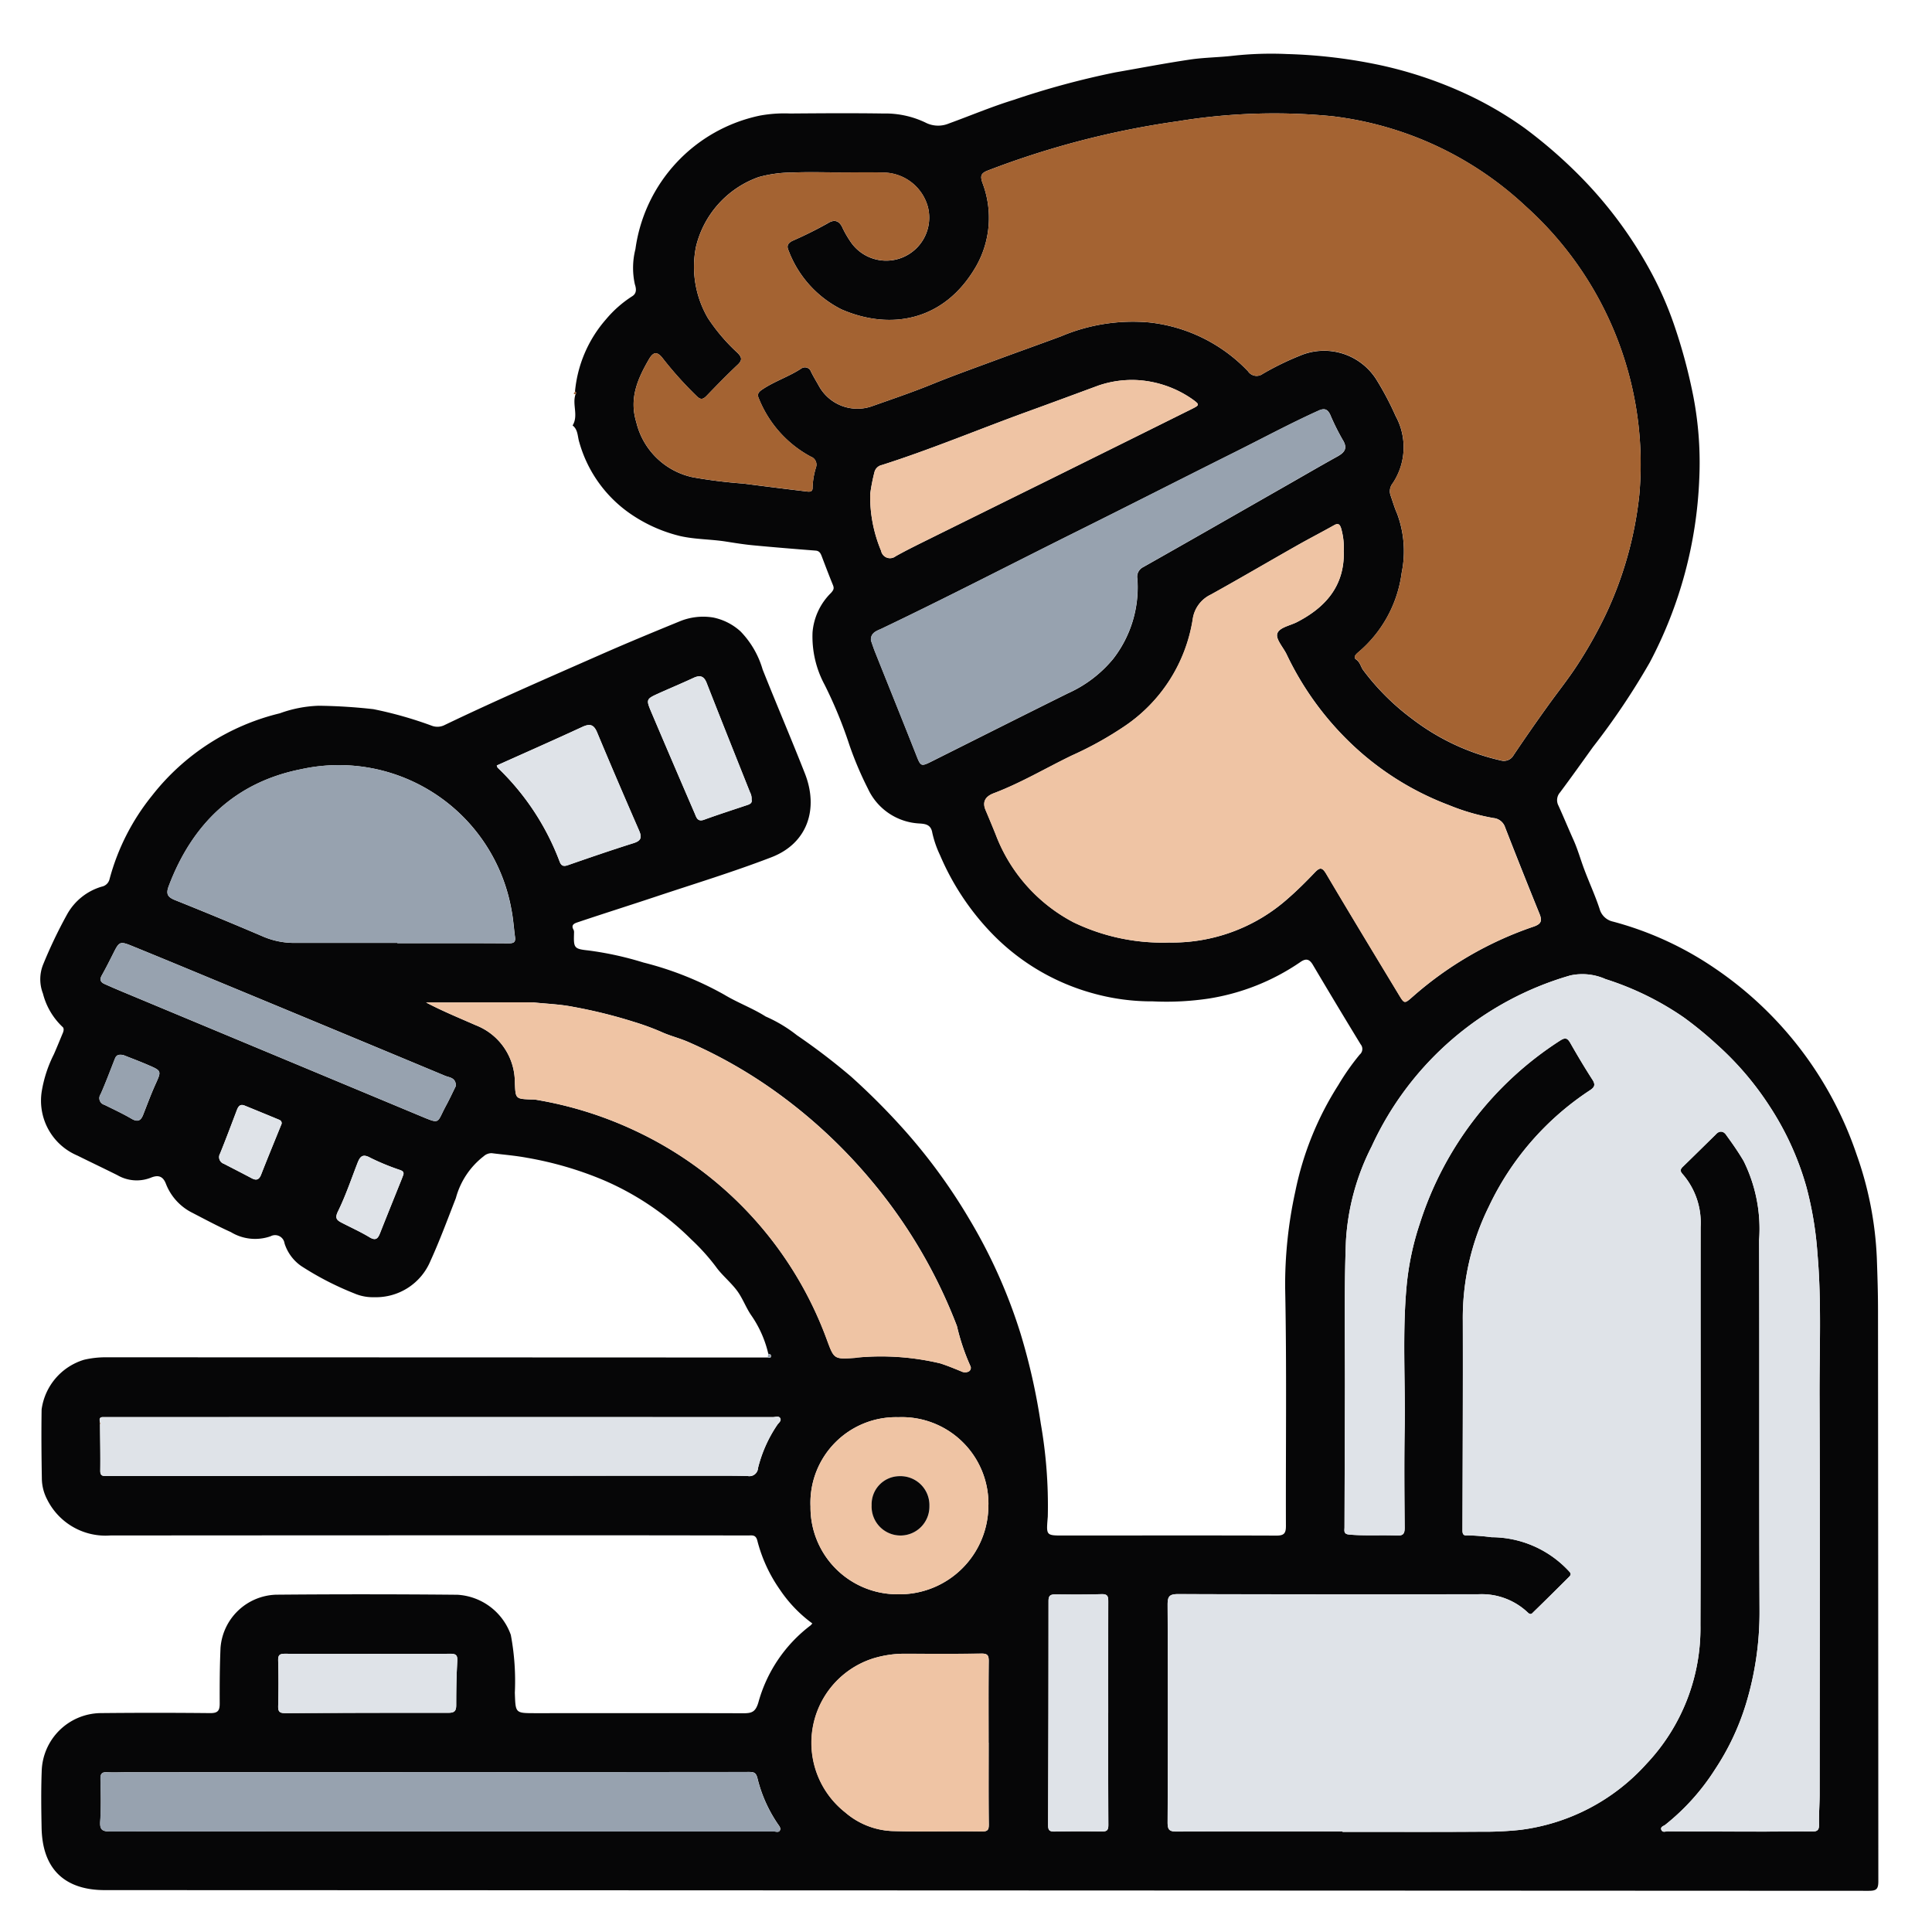 <svg xmlns="http://www.w3.org/2000/svg" xmlns:xlink="http://www.w3.org/1999/xlink" width="144" height="144" viewBox="0 0 144 144">
  <defs>
    <clipPath id="clip-path">
      <rect id="Rectángulo_377749" data-name="Rectángulo 377749" width="144" height="144" transform="translate(299 5681)" fill="none" stroke="#707070" stroke-width="1"/>
    </clipPath>
    <clipPath id="clip-path-2">
      <rect id="Rectángulo_377693" data-name="Rectángulo 377693" width="137" height="136.922" fill="none"/>
    </clipPath>
  </defs>
  <g id="Enmascarar_grupo_380" data-name="Enmascarar grupo 380" transform="translate(-299 -5681)" clip-path="url(#clip-path)">
    <g id="Grupo_1073507" data-name="Grupo 1073507" transform="translate(302 5685)">
      <g id="Grupo_1073440" data-name="Grupo 1073440" clip-path="url(#clip-path-2)">
        <path id="Trazado_821522" data-name="Trazado 821522" d="M54.079,71.769a10.564,10.564,0,0,1,2.315,1.389,47.592,47.592,0,0,1,4.043,3.088,51.449,51.449,0,0,1,3.973,3.986,42.3,42.3,0,0,1,4.826,6.614,39.453,39.453,0,0,1,3.839,8.581,46.7,46.7,0,0,1,1.5,6.685,35.41,35.41,0,0,1,.522,6.882c0,.067-.009.133-.014.2-.1,1.259-.1,1.256,1.217,1.255,5.279,0,10.559-.014,15.838.006.576,0,.709-.18.707-.72-.019-5.925.065-11.852-.058-17.775a32.531,32.531,0,0,1,.759-7.161,23.345,23.345,0,0,1,3.206-7.927,17.891,17.891,0,0,1,1.6-2.277.54.54,0,0,0,.063-.756q-1.8-2.951-3.563-5.929c-.267-.45-.533-.491-.958-.185a16.648,16.648,0,0,1-6.791,2.7,21.246,21.246,0,0,1-4.175.211,16.3,16.3,0,0,1-4.467-.6,16.59,16.59,0,0,1-7.751-4.693,19.23,19.23,0,0,1-3.644-5.6,7.781,7.781,0,0,1-.577-1.666c-.1-.631-.528-.67-.967-.7a4.47,4.47,0,0,1-3.831-2.592,25.794,25.794,0,0,1-1.371-3.226,32.8,32.8,0,0,0-1.857-4.519,7.567,7.567,0,0,1-.9-3.925,4.653,4.653,0,0,1,1.378-2.925c.2-.229.242-.34.138-.593-.293-.714-.565-1.437-.841-2.159-.084-.219-.182-.383-.459-.4-1.554-.121-3.107-.248-4.658-.395-.674-.064-1.344-.173-2.013-.278-1.117-.175-2.254-.156-3.366-.4a11.122,11.122,0,0,1-3.5-1.5,9.649,9.649,0,0,1-4.064-5.5c-.137-.421-.086-.939-.5-1.254.452-.735-.041-1.558.215-2.312.052-.081.078-.158-.036-.212a9.476,9.476,0,0,1,2.3-5.374,8.552,8.552,0,0,1,1.97-1.736c.38-.24.271-.639.19-.894a5.671,5.671,0,0,1,.044-2.615,11.807,11.807,0,0,1,9.28-9.953,10.169,10.169,0,0,1,2.248-.155c2.317-.019,4.635-.034,6.951,0a6.92,6.92,0,0,1,3.118.665,2.063,2.063,0,0,0,1.757.082c1.614-.586,3.2-1.258,4.837-1.762a62.331,62.331,0,0,1,7.56-2.047c1.856-.324,3.707-.679,5.57-.957,1.058-.158,2.139-.162,3.2-.283A26.139,26.139,0,0,1,92.933.028a38.281,38.281,0,0,1,7.078.858,30.8,30.8,0,0,1,5.749,1.884,27.043,27.043,0,0,1,4.884,2.783,35.777,35.777,0,0,1,3.962,3.418,31.317,31.317,0,0,1,5.24,6.926,26.194,26.194,0,0,1,1.969,4.422,40.417,40.417,0,0,1,1.411,5.3,26.134,26.134,0,0,1,.426,6.1,31.925,31.925,0,0,1-3.69,13.659,53.609,53.609,0,0,1-4.236,6.306c-.81,1.129-1.616,2.261-2.447,3.375a.868.868,0,0,0-.124.981c.39.857.749,1.729,1.134,2.586.3.67.512,1.42.776,2.13.372,1,.825,1.971,1.158,2.983a1.329,1.329,0,0,0,1.015.955,24.793,24.793,0,0,1,7.561,3.467,27.333,27.333,0,0,1,10.58,13.885,26.244,26.244,0,0,1,1.51,7.749c.044,1.26.086,2.522.087,3.782q.018,21.322.024,42.644c0,.6-.159.709-.726.709Q70.535,136.9,4.8,136.878c-2.493,0-4.635-1.125-4.7-4.649-.027-1.4-.046-2.809.008-4.211a4.456,4.456,0,0,1,4.338-4.333q4.11-.042,8.221,0c.58.006.711-.194.709-.719-.006-1.38,0-2.762.06-4.141a4.287,4.287,0,0,1,4.16-3.966q6.75-.059,13.5.005a4.5,4.5,0,0,1,3.977,2.991,18.559,18.559,0,0,1,.3,4.311c.056,1.521.012,1.524,1.524,1.524,5.169,0,10.338-.011,15.507.006.62,0,.907-.086,1.121-.806a10.789,10.789,0,0,1,3.894-5.745,1.285,1.285,0,0,0,.126-.145,10.072,10.072,0,0,1-2.42-2.523,11.18,11.18,0,0,1-1.679-3.651c-.117-.466-.411-.38-.7-.381q-5.18-.01-10.36-.014-18.582,0-37.164.014a4.859,4.859,0,0,1-4.716-2.7,3.425,3.425,0,0,1-.387-1.552c-.03-1.715-.044-3.431-.017-5.146a4.506,4.506,0,0,1,3.169-3.7,7.083,7.083,0,0,1,1.7-.182q24.1.006,48.193.016l1.068,0c.1.027.215.064.234-.089.016-.132-.083-.173-.2-.181a8.315,8.315,0,0,0-1.3-2.915c-.383-.569-.625-1.26-1.051-1.822-.477-.629-1.143-1.17-1.557-1.76a15.619,15.619,0,0,0-1.826-2.026,21,21,0,0,0-6.568-4.436,26.205,26.205,0,0,0-5.7-1.661c-.86-.161-1.738-.228-2.607-.339a.863.863,0,0,0-.6.224,5.861,5.861,0,0,0-2.079,3.123c-.613,1.567-1.195,3.15-1.892,4.679a4.4,4.4,0,0,1-4.192,2.708A3.491,3.491,0,0,1,23.4,92.4a22.422,22.422,0,0,1-3.951-2.039,3.247,3.247,0,0,1-1.242-1.689.709.709,0,0,0-1.039-.527,3.48,3.48,0,0,1-2.959-.311c-.97-.436-1.91-.941-2.856-1.431a4.051,4.051,0,0,1-1.986-2.168c-.25-.656-.669-.643-1.131-.454A2.86,2.86,0,0,1,5.75,83.59c-.992-.495-1.994-.971-2.988-1.464a4.44,4.44,0,0,1-2.648-4.8,9.548,9.548,0,0,1,.9-2.743c.234-.531.451-1.07.675-1.606.063-.151.09-.349-.03-.439A5.172,5.172,0,0,1,.2,70.051a2.952,2.952,0,0,1,0-2.126,35.119,35.119,0,0,1,1.79-3.754,4.357,4.357,0,0,1,2.592-2.086.742.742,0,0,0,.576-.534A16.776,16.776,0,0,1,8.333,55.3a17.209,17.209,0,0,1,9.519-6.133,9.351,9.351,0,0,1,2.906-.565,40.406,40.406,0,0,1,4.071.255A29.254,29.254,0,0,1,29.206,50.1a1.183,1.183,0,0,0,.947-.067c3.827-1.838,7.723-3.526,11.607-5.238,1.957-.862,3.934-1.679,5.913-2.489a4.594,4.594,0,0,1,2.482-.281A4.3,4.3,0,0,1,52.2,43.066,6.788,6.788,0,0,1,53.842,45.9c1.031,2.591,2.13,5.154,3.15,7.749,1.035,2.632.206,5.209-2.5,6.248-2.834,1.091-5.747,1.978-8.629,2.939-1.926.642-3.864,1.253-5.79,1.9-.214.072-.547.173-.329.554a.38.38,0,0,1,.043.19c-.034,1.156-.043,1.245,1.057,1.36a24.532,24.532,0,0,1,4.111.9,24.437,24.437,0,0,1,6.021,2.394c1.006.607,2.11,1.006,3.1,1.635l0,0M4.455,102.134c.009,1.158.035,2.316.019,3.473-.005.391.161.41.478.41q22.755-.021,45.51-.025c.757,0,1.515,0,2.271.022a.643.643,0,0,0,.767-.6,10.007,10.007,0,0,1,1.42-3.191c.1-.165.34-.306.239-.509s-.358-.091-.542-.091q-24.759-.006-49.52,0c-.134,0-.267,0-.4,0-.327-.011-.282.2-.244.406l-.032.053ZM36.725,70.715l-.154,0c-2.6-.006-5.2.015-7.814.006,1.233.648,2.482,1.157,3.715,1.7a4.559,4.559,0,0,1,2.9,4.246c.056,1.241.025,1.242,1.272,1.285a1.84,1.84,0,0,1,.267.012,28.261,28.261,0,0,1,7.374,2.289A27.734,27.734,0,0,1,58.654,95.912c.521,1.4.529,1.4,2.1,1.294.066,0,.13-.03.2-.03a19.062,19.062,0,0,1,6.129.44c.539.173,1.063.39,1.587.605a.6.6,0,0,0,.534,0,.306.306,0,0,0,.124-.408,16.2,16.2,0,0,1-1-2.972,37.908,37.908,0,0,0-6.354-10.814,38.573,38.573,0,0,0-6.9-6.474,35.709,35.709,0,0,0-6.762-3.887c-.663-.293-1.4-.467-2.03-.76a19.058,19.058,0,0,0-2.063-.753,36.934,36.934,0,0,0-4.48-1.107c-.986-.2-2-.229-3.008-.336M97.064,132.5v.033c3.431,0,6.862.015,10.293-.009a25.426,25.426,0,0,0,2.919-.133,15.186,15.186,0,0,0,9.44-4.923,14.71,14.71,0,0,0,4.025-10.35c.035-9.893,0-19.785.014-29.677a5.523,5.523,0,0,0-1.329-3.918c-.2-.217-.21-.354-.007-.551.831-.807,1.654-1.621,2.481-2.432a.445.445,0,0,1,.773.073c.451.625.9,1.249,1.287,1.919a11.392,11.392,0,0,1,1.154,5.9c.033,9.224-.007,18.448.032,27.672a23.451,23.451,0,0,1-1.024,6.936,18.716,18.716,0,0,1-2.293,4.84,16.77,16.77,0,0,1-3.719,4.136c-.109.085-.384.142-.277.38.095.21.318.1.474.1q3.609.022,7.219.019c1.18,0,2.362-.025,3.542-.006.418.006.523-.138.513-.541-.018-.755.044-1.511.045-2.267,0-9.826.031-19.652-.008-29.477-.014-3.6.16-7.193-.155-10.791a26.305,26.305,0,0,0-.827-4.975,21.694,21.694,0,0,0-2.734-6,22.71,22.71,0,0,0-3.935-4.606,27.7,27.7,0,0,0-2.47-2.023,21.95,21.95,0,0,0-5.827-2.854,4.24,4.24,0,0,0-2.63-.272,23.411,23.411,0,0,0-14.8,12.735,17.706,17.706,0,0,0-1.922,7.076c-.146,3.8-.062,7.617-.075,11.426q-.017,4.946-.031,9.892c0,.246-.09.5.338.543,1.186.107,2.373.022,3.558.073.477.02.594-.127.589-.592-.023-2.473-.043-4.947,0-7.42.057-3.533-.183-7.07.145-10.6a20.713,20.713,0,0,1,.974-4.614,25.337,25.337,0,0,1,10.454-13.657c.382-.248.552-.217.772.169.527.927,1.073,1.845,1.652,2.741.249.386.143.573-.2.793a21.194,21.194,0,0,0-7.523,8.661,18.742,18.742,0,0,0-1.94,8.5c.013,5.213-.01,10.426-.026,15.639,0,.257.074.4.329.366a16.344,16.344,0,0,1,1.843.139,7.88,7.88,0,0,1,5.764,2.532c.18.177.15.284.014.42-.883.879-1.767,1.759-2.662,2.626-.094.091-.188.257-.42.034a4.988,4.988,0,0,0-3.634-1.362q-11.2.023-22.392-.011c-.7,0-.822.163-.819.818q.041,8.088,0,16.176c0,.544.1.711.671.707,4.121-.026,8.244-.014,12.366-.014M59.452,8.856v-.01c-1.114,0-2.23-.037-3.341.012a9.559,9.559,0,0,0-2.554.337,7.322,7.322,0,0,0-4.684,5.2,7.591,7.591,0,0,0,.893,5.319A13.841,13.841,0,0,0,51.971,22.3c.309.31.383.533.02.875-.794.748-1.557,1.53-2.314,2.316-.27.28-.454.333-.759.026a27.545,27.545,0,0,1-2.5-2.78c-.4-.532-.7-.554-1.035.018-.844,1.454-1.508,2.92-.958,4.711a5.511,5.511,0,0,0,4.21,4.107,36.5,36.5,0,0,0,3.771.47c1.54.2,3.08.394,4.621.578.223.027.557.107.537-.286a5.7,5.7,0,0,1,.255-1.5.632.632,0,0,0-.39-.8,8.51,8.51,0,0,1-3.851-4.286c-.153-.322-.1-.487.209-.7.923-.63,2-.965,2.93-1.578a.476.476,0,0,1,.726.222c.172.359.383.7.579,1.048a3.272,3.272,0,0,0,4,1.526c1.492-.528,2.99-1.035,4.458-1.633,1.51-.615,3.047-1.164,4.576-1.73,1.675-.62,3.358-1.217,5.032-1.839a13.727,13.727,0,0,1,6.567-1.033,11.932,11.932,0,0,1,7.367,3.642.764.764,0,0,0,1.082.2A21.134,21.134,0,0,1,93.917,22.5a4.608,4.608,0,0,1,5.643,1.748,22.355,22.355,0,0,1,1.466,2.769,4.835,4.835,0,0,1-.226,5.01.941.941,0,0,0-.163.877c.162.457.294.926.49,1.368a7.988,7.988,0,0,1,.347,4.414,9.339,9.339,0,0,1-3.183,5.886c-.121.107-.5.385-.217.581.314.215.344.546.534.8a17.762,17.762,0,0,0,3.647,3.63,17.063,17.063,0,0,0,6.615,3.1.825.825,0,0,0,.946-.4q1.252-1.863,2.563-3.685c.729-1.015,1.518-2,2.192-3.04a32.65,32.65,0,0,0,2.2-3.944,27.742,27.742,0,0,0,2.412-8.718,25.826,25.826,0,0,0-8.457-21.511A25.485,25.485,0,0,0,96.26,4.659a44.458,44.458,0,0,0-11.432.373A64.5,64.5,0,0,0,70.653,8.7c-.535.2-.606.4-.431.917a7.3,7.3,0,0,1-.451,6.2c-2.438,4.256-6.56,4.766-10.052,3.242a8.1,8.1,0,0,1-3.937-4.368c-.165-.355-.073-.559.282-.741a29.444,29.444,0,0,0,2.648-1.315c.455-.293.851-.21,1.094.369a7.794,7.794,0,0,0,.673,1.133,3.208,3.208,0,0,0,5.679-2.717,3.472,3.472,0,0,0-3.231-2.555c-1.157-.034-2.317-.007-3.475-.007m37.7,28.281a5.167,5.167,0,0,0-.194-1.772c-.1-.3-.219-.389-.524-.217-.922.52-1.865,1-2.786,1.526-2.135,1.21-4.252,2.454-6.4,3.644A2.4,2.4,0,0,0,85.9,42.188a11.835,11.835,0,0,1-5.066,7.933,25.987,25.987,0,0,1-3.9,2.171c-1.956.941-3.824,2.062-5.864,2.833-.686.259-.844.7-.6,1.265.252.592.5,1.188.74,1.784a12.308,12.308,0,0,0,5.8,6.566,15.21,15.21,0,0,0,7.12,1.51,12.968,12.968,0,0,0,8.9-3.306c.687-.6,1.335-1.247,1.965-1.907.377-.395.557-.408.86.1,1.787,3.022,3.61,6.024,5.426,9.029.4.662.411.657,1.02.119a26.5,26.5,0,0,1,9-5.217c.586-.2.658-.44.447-.959q-1.3-3.207-2.559-6.433a1.011,1.011,0,0,0-.871-.705A16.011,16.011,0,0,1,105,56.011a21.55,21.55,0,0,1-7.559-4.847,22.593,22.593,0,0,1-4.54-6.389c-.251-.525-.819-1.124-.7-1.539.132-.473.962-.6,1.491-.879,2.122-1.1,3.513-2.687,3.469-5.22m-35.243,6.6c.1.288.195.579.308.862,1.019,2.554,2.051,5.1,3.06,7.662.343.869.354.894,1.17.485,3.379-1.69,6.753-3.39,10.138-5.068a9.288,9.288,0,0,0,3.369-2.559,8.69,8.69,0,0,0,1.813-5.975.794.794,0,0,1,.42-.867c3.426-1.934,6.839-3.892,10.256-5.843,1.41-.8,2.812-1.623,4.231-2.409.566-.314.78-.634.385-1.261a17.145,17.145,0,0,1-.917-1.85c-.2-.419-.43-.512-.891-.3-2.1.952-4.129,2.043-6.19,3.072-3.874,1.935-7.731,3.9-11.608,5.83-4.915,2.444-9.788,4.971-14.742,7.337-.324.155-.849.292-.8.888m-35.3,22.54V66.3c2.761,0,5.521-.01,8.282.011.38,0,.54-.074.488-.464-.09-.677-.134-1.362-.265-2.031A13.066,13.066,0,0,0,19.461,53.331c-4.9.964-8.127,4.052-9.884,8.715-.239.634-.043.838.506,1.058q3.276,1.312,6.522,2.7a5.927,5.927,0,0,0,2.4.477q3.807,0,7.614,0m3.2,66.221v.006H54.683c.149,0,.342.086.436-.058.114-.174-.029-.34-.13-.483a10.439,10.439,0,0,1-1.532-3.435c-.107-.414-.27-.462-.631-.461q-23.126.018-46.252.02c-.535,0-1.07.03-1.6,0-.394-.019-.489.135-.482.5.019,1.047.054,2.1-.019,3.139-.045.64.137.78.754.779q12.3-.03,24.6-.013m40.862-6.609h0c0-2.027-.012-4.054.01-6.081,0-.424-.092-.563-.542-.557-1.96.026-3.92.012-5.88.011a7.984,7.984,0,0,0-2.209.354,6.6,6.6,0,0,0-2.063,11.472,5.717,5.717,0,0,0,3.478,1.388c2.225.066,4.454,0,6.68.032.452.006.546-.1.541-.537-.024-2.027-.011-4.054-.011-6.081M81.616,24.323a7.749,7.749,0,0,0-2.748.415c-1.757.649-3.513,1.3-5.274,1.939-3.627,1.315-7.186,2.812-10.865,3.984a.721.721,0,0,0-.546.509,13.717,13.717,0,0,0-.323,1.663,10.419,10.419,0,0,0,.814,4.222.675.675,0,0,0,1.078.408c.671-.377,1.36-.721,2.049-1.063q4.746-2.352,9.5-4.695,5.253-2.6,10.5-5.208c.636-.316.624-.339.066-.746a7.972,7.972,0,0,0-4.251-1.428M70.672,108.148a6.457,6.457,0,0,0-6.715-6.517,6.381,6.381,0,0,0-6.547,6.657,6.473,6.473,0,0,0,6.5,6.54,6.623,6.623,0,0,0,6.758-6.68M30.981,76.932c-.01-.626-.489-.616-.8-.745q-8.695-3.629-17.4-7.231c-1.988-.825-3.976-1.65-5.97-2.461-.858-.349-.933-.3-1.332.494-.289.576-.578,1.152-.893,1.713-.176.312-.095.5.2.637q.667.3,1.343.581l22.119,9.225c1.632.68,1.274.59,2-.742.273-.5.513-1.027.733-1.47M79.6,123.672c0-2.76,0-5.519.005-8.279,0-.357-.012-.587-.482-.573-1.156.035-2.314.033-3.471.019-.369,0-.5.1-.5.487q0,8.346-.032,16.69c0,.374.081.505.47.5q1.768-.036,3.538-.007c.38.006.486-.1.483-.49-.018-2.782-.009-5.563-.011-8.345M34.025,53.061c.034.081.04.132.069.16a18.916,18.916,0,0,1,4.617,7c.116.312.285.377.617.26,1.627-.567,3.259-1.126,4.9-1.644.57-.179.622-.439.4-.94-1.058-2.431-2.107-4.867-3.127-7.315-.252-.6-.55-.658-1.108-.4-2.107.975-4.232,1.911-6.375,2.873M24.4,119.27c-2.049,0-4.1.012-6.148-.01-.406,0-.531.088-.519.51q.049,1.7,0,3.407c-.012.434.149.512.539.51q6.081-.032,12.162-.026c.454,0,.57-.15.57-.575,0-1.091.014-2.184.08-3.272.028-.457-.1-.558-.538-.554-2.049.02-4.1.009-6.148.009m28.62-63.69a.973.973,0,0,0-.114-.517c-1.083-2.717-2.168-5.433-3.235-8.157-.2-.521-.495-.6-.977-.38-.844.393-1.7.751-2.554,1.133-.99.446-1,.457-.582,1.45q1.6,3.766,3.222,7.519c.123.285.2.654.7.471,1.07-.391,2.156-.74,3.236-1.1.206-.07.37-.161.3-.416M27.065,83.555c.059-.231-.1-.291-.244-.348a17.721,17.721,0,0,1-2.194-.9c-.635-.363-.807-.071-1,.427-.462,1.194-.874,2.413-1.437,3.559-.255.519-.074.659.289.847.689.358,1.4.677,2.064,1.078.452.274.62.111.78-.294.528-1.341,1.071-2.676,1.607-4.014.05-.124.095-.249.136-.356m-9.073-3.8c.017-.205-.111-.262-.234-.313q-1.26-.521-2.524-1.037c-.34-.139-.478.067-.584.347-.409,1.079-.814,2.16-1.247,3.229a.524.524,0,0,0,.283.763c.69.359,1.384.709,2.069,1.075.35.187.557.118.707-.265.469-1.2.96-2.389,1.443-3.582l.087-.217M6.2,74.641c-.483-.1-.57.1-.657.324-.341.868-.667,1.743-1.045,2.595a.513.513,0,0,0,.29.789c.677.334,1.364.655,2.015,1.035.447.262.688.163.865-.287.3-.759.581-1.526.916-2.269.454-1.008.476-1.009-.543-1.449-.665-.287-1.345-.54-1.841-.738" transform="translate(0 0)" fill="#060607"/>
        <path id="Trazado_821523" data-name="Trazado 821523" d="M101.42,181.187c.114.008.213.049.2.181-.019.153-.133.117-.234.089.012-.09.024-.18.036-.27" transform="translate(-47.161 -84.284)" fill="#97a2af"/>
        <path id="Trazado_821524" data-name="Trazado 821524" d="M74.441,47.076c.113.054.088.131.036.212-.272-.027-.021-.142-.036-.212" transform="translate(-34.586 -21.899)" fill="#a46332"/>
        <path id="Trazado_821525" data-name="Trazado 821525" d="M101.067,134.094l0,0q-.026-.055-.053-.109l.056.111" transform="translate(-46.988 -62.326)" fill="#dfe3e8"/>
        <path id="Trazado_821526" data-name="Trazado 821526" d="M170.148,192.16c-4.122,0-8.244-.012-12.366.014-.575,0-.673-.163-.671-.707q.038-8.087,0-16.175c0-.656.121-.821.819-.818q11.2.051,22.391.011a4.989,4.989,0,0,1,3.634,1.362c.232.224.326.057.42-.034.9-.867,1.779-1.747,2.662-2.626.136-.135.165-.243-.014-.419a7.881,7.881,0,0,0-5.764-2.533,16.34,16.34,0,0,0-1.843-.139c-.255.031-.33-.109-.329-.366.016-5.213.039-10.426.026-15.638a18.752,18.752,0,0,1,1.94-8.5,21.192,21.192,0,0,1,7.523-8.661c.343-.22.449-.408.2-.794-.578-.9-1.124-1.814-1.652-2.741-.22-.386-.39-.417-.772-.169A25.338,25.338,0,0,0,175.9,146.883a20.749,20.749,0,0,0-.974,4.614c-.328,3.53-.088,7.067-.145,10.6-.04,2.473-.019,4.946,0,7.419,0,.465-.113.612-.589.592-1.185-.05-2.371.035-3.558-.073-.429-.038-.339-.3-.338-.543q.014-4.947.031-9.892c.013-3.809-.071-7.622.075-11.425a17.686,17.686,0,0,1,1.922-7.076,23.407,23.407,0,0,1,14.8-12.735,4.231,4.231,0,0,1,2.63.272,21.924,21.924,0,0,1,5.827,2.853,27.713,27.713,0,0,1,2.47,2.024,22.7,22.7,0,0,1,3.935,4.606,21.7,21.7,0,0,1,2.735,6,26.355,26.355,0,0,1,.827,4.975c.314,3.6.14,7.195.155,10.791.039,9.825.012,19.651.007,29.476,0,.756-.063,1.512-.045,2.267.01.4-.1.547-.513.541-1.18-.018-2.361.007-3.542.006q-3.609,0-7.219-.02c-.156,0-.38.111-.474-.1-.107-.238.168-.3.277-.38a16.749,16.749,0,0,0,3.719-4.136,18.739,18.739,0,0,0,2.293-4.84,23.465,23.465,0,0,0,1.024-6.935c-.04-9.224,0-18.448-.032-27.672a11.389,11.389,0,0,0-1.153-5.9,23.1,23.1,0,0,0-1.288-1.919c-.234-.324-.487-.355-.773-.073-.826.811-1.65,1.625-2.481,2.433-.2.2-.19.334.007.551a5.525,5.525,0,0,1,1.328,3.918c-.011,9.893.021,19.785-.014,29.677a14.709,14.709,0,0,1-4.026,10.35,15.185,15.185,0,0,1-9.44,4.922,25.309,25.309,0,0,1-2.919.133c-3.431.024-6.862.01-10.294.01Z" transform="translate(-73.085 -59.657)" fill="#dfe3e8"/>
        <path id="Trazado_821527" data-name="Trazado 821527" d="M97.917,12.7c1.158,0,2.318-.027,3.475.007a3.472,3.472,0,0,1,3.231,2.555,3.208,3.208,0,0,1-5.679,2.717,7.824,7.824,0,0,1-.673-1.133c-.242-.579-.639-.662-1.094-.369A29.367,29.367,0,0,1,94.529,17.8c-.355.181-.447.386-.282.741a8.1,8.1,0,0,0,3.937,4.368c3.492,1.524,7.614,1.014,10.052-3.242a7.294,7.294,0,0,0,.451-6.2c-.175-.512-.1-.719.431-.917A64.494,64.494,0,0,1,123.293,8.88a44.458,44.458,0,0,1,11.432-.373,25.482,25.482,0,0,1,14.469,6.717,25.825,25.825,0,0,1,8.457,21.511,27.741,27.741,0,0,1-2.412,8.718,32.65,32.65,0,0,1-2.2,3.944c-.674,1.04-1.463,2.025-2.192,3.039q-1.31,1.823-2.563,3.685a.825.825,0,0,1-.946.4,17.063,17.063,0,0,1-6.615-3.1,17.748,17.748,0,0,1-3.647-3.63c-.19-.255-.22-.585-.534-.8-.287-.2.1-.474.217-.581a9.339,9.339,0,0,0,3.183-5.886,7.983,7.983,0,0,0-.347-4.414c-.2-.441-.328-.911-.49-1.368a.94.94,0,0,1,.163-.877,4.835,4.835,0,0,0,.226-5.01,22.354,22.354,0,0,0-1.466-2.769,4.608,4.608,0,0,0-5.643-1.748,21.133,21.133,0,0,0-2.812,1.382.764.764,0,0,1-1.082-.2,11.929,11.929,0,0,0-7.367-3.642,13.732,13.732,0,0,0-6.567,1.032c-1.674.622-3.357,1.219-5.032,1.839-1.53.566-3.067,1.115-4.576,1.73-1.468.6-2.966,1.105-4.458,1.633a3.272,3.272,0,0,1-4-1.526c-.2-.347-.407-.688-.579-1.048a.476.476,0,0,0-.726-.222c-.932.612-2.007.948-2.93,1.578-.312.213-.362.378-.209.7a8.507,8.507,0,0,0,3.851,4.286.632.632,0,0,1,.39.8,5.68,5.68,0,0,0-.255,1.5c.019.393-.314.312-.538.286-1.541-.185-3.081-.383-4.621-.578a36.5,36.5,0,0,1-3.771-.47,5.511,5.511,0,0,1-4.21-4.107c-.55-1.791.113-3.257.958-4.711.332-.572.634-.55,1.035-.018a27.48,27.48,0,0,0,2.5,2.78c.3.307.489.254.759-.026.757-.786,1.52-1.568,2.314-2.316.363-.342.289-.565-.02-.875a13.841,13.841,0,0,1-2.205-2.579,7.592,7.592,0,0,1-.893-5.319,7.322,7.322,0,0,1,4.684-5.2,9.559,9.559,0,0,1,2.554-.337c1.111-.05,2.227-.012,3.341-.012v.01" transform="translate(-38.465 -3.849)" fill="#a46332"/>
        <path id="Trazado_821528" data-name="Trazado 821528" d="M158.351,67.632c.044,2.533-1.347,4.118-3.469,5.22-.529.275-1.358.405-1.491.879-.116.414.452,1.014.7,1.539a22.609,22.609,0,0,0,4.54,6.389,21.56,21.56,0,0,0,7.56,4.847,16.045,16.045,0,0,0,3.311.963,1.01,1.01,0,0,1,.871.7q1.251,3.228,2.559,6.434c.211.519.139.757-.448.959a26.489,26.489,0,0,0-9,5.217c-.609.538-.62.543-1.02-.119-1.816-3.005-3.639-6.006-5.426-9.029-.3-.512-.483-.5-.86-.1-.63.659-1.278,1.308-1.965,1.907a12.966,12.966,0,0,1-8.9,3.306,15.221,15.221,0,0,1-7.12-1.51,12.307,12.307,0,0,1-5.8-6.566c-.244-.6-.488-1.192-.74-1.784-.242-.569-.083-1,.6-1.264,2.04-.771,3.908-1.893,5.864-2.834a25.984,25.984,0,0,0,3.9-2.171,11.837,11.837,0,0,0,5.066-7.933,2.4,2.4,0,0,1,1.355-1.871c2.146-1.189,4.263-2.433,6.4-3.643.921-.522,1.864-1.006,2.786-1.526.3-.171.425-.08.523.217a5.17,5.17,0,0,1,.195,1.773" transform="translate(-61.196 -30.495)" fill="#efc4a4"/>
        <path id="Trazado_821529" data-name="Trazado 821529" d="M61.738,132.215c1,.106,2.022.141,3.008.336a36.733,36.733,0,0,1,4.48,1.107,19.058,19.058,0,0,1,2.063.753c.629.293,1.366.467,2.03.76a35.682,35.682,0,0,1,6.762,3.887,38.535,38.535,0,0,1,6.9,6.474,37.913,37.913,0,0,1,6.354,10.813,16.171,16.171,0,0,0,1,2.972.306.306,0,0,1-.124.409.605.605,0,0,1-.534,0c-.524-.215-1.048-.433-1.587-.605a19.062,19.062,0,0,0-6.129-.44c-.066,0-.131.026-.2.03-1.573.106-1.581.109-2.1-1.294A27.734,27.734,0,0,0,69.3,141.748a28.263,28.263,0,0,0-7.374-2.289,1.841,1.841,0,0,0-.267-.012c-1.248-.043-1.216-.044-1.272-1.285a4.56,4.56,0,0,0-2.9-4.246c-1.233-.542-2.482-1.051-3.715-1.7,2.61.008,5.212-.013,7.813-.006l.155,0" transform="translate(-25.013 -61.5)" fill="#efc4a4"/>
        <path id="Trazado_821530" data-name="Trazado 821530" d="M115.757,66.788c-.047-.6.478-.733.8-.888,4.954-2.366,9.827-4.893,14.742-7.337,3.877-1.928,7.734-3.9,11.608-5.83,2.06-1.029,4.09-2.12,6.19-3.072.461-.209.693-.117.89.3a17.1,17.1,0,0,0,.918,1.85c.4.627.181.948-.385,1.261-1.419.787-2.822,1.6-4.231,2.409-3.416,1.952-6.83,3.909-10.256,5.843a.794.794,0,0,0-.42.868,8.691,8.691,0,0,1-1.813,5.975,9.293,9.293,0,0,1-3.369,2.559c-3.385,1.678-6.759,3.378-10.138,5.069-.816.408-.827.383-1.17-.486-1.01-2.558-2.041-5.108-3.06-7.662-.113-.283-.205-.575-.308-.863" transform="translate(-53.846 -23.052)" fill="#97a2af"/>
        <path id="Trazado_821531" data-name="Trazado 821531" d="M34.858,112.427q-3.807,0-7.614,0a5.927,5.927,0,0,1-2.4-.477q-3.242-1.393-6.522-2.7c-.549-.22-.745-.424-.506-1.058,1.757-4.663,4.979-7.751,9.884-8.715a13.066,13.066,0,0,1,15.658,10.488c.132.669.175,1.354.265,2.031.052.389-.107.466-.488.463-2.761-.021-5.521-.011-8.282-.011v-.024" transform="translate(-8.243 -46.15)" fill="#97a2af"/>
        <path id="Trazado_821532" data-name="Trazado 821532" d="M8.3,190.394c-.037-.206-.083-.417.244-.406.133,0,.267,0,.4,0q24.76,0,49.52,0c.184,0,.44-.115.542.091s-.139.344-.239.509a10,10,0,0,0-1.42,3.191.643.643,0,0,1-.766.6c-.757-.019-1.515-.023-2.272-.022q-22.755.007-45.51.025c-.317,0-.483-.019-.478-.41.016-1.157-.01-2.315-.019-3.473a.294.294,0,0,0,.041-.025.9.9,0,0,0-.044-.08" transform="translate(-3.848 -88.365)" fill="#dfe3e8"/>
        <path id="Trazado_821533" data-name="Trazado 821533" d="M33.7,243.887q-12.3,0-24.6.013c-.616,0-.8-.139-.754-.779.073-1.042.038-2.093.019-3.139-.007-.369.089-.524.482-.5.533.026,1.069,0,1.6,0q23.126-.007,46.252-.02c.36,0,.524.047.631.461a10.43,10.43,0,0,0,1.532,3.435c.1.144.244.31.13.484-.094.144-.287.058-.436.058H33.7Z" transform="translate(-3.882 -111.388)" fill="#97a2af"/>
        <path id="Trazado_821534" data-name="Trazado 821534" d="M120.665,229.611c0,2.027-.013,4.055.011,6.081,0,.433-.089.543-.541.537-2.226-.03-4.455.035-6.68-.031a5.721,5.721,0,0,1-3.479-1.389,6.6,6.6,0,0,1,2.063-11.472,7.984,7.984,0,0,1,2.209-.354c1.96,0,3.921.016,5.881-.011.45-.006.546.133.541.557-.021,2.026-.01,4.054-.01,6.081Z" transform="translate(-49.984 -103.722)" fill="#efc4a4"/>
        <path id="Trazado_821535" data-name="Trazado 821535" d="M135.4,45.476a7.971,7.971,0,0,1,4.251,1.429c.558.407.57.43-.066.746q-5.249,2.609-10.5,5.208-4.748,2.35-9.5,4.694c-.689.342-1.378.687-2.049,1.063a.675.675,0,0,1-1.078-.408,10.426,10.426,0,0,1-.813-4.222,13.608,13.608,0,0,1,.323-1.662.72.72,0,0,1,.545-.509c3.679-1.172,7.239-2.669,10.865-3.984,1.761-.639,3.516-1.29,5.273-1.939a7.764,7.764,0,0,1,2.748-.415" transform="translate(-53.786 -21.154)" fill="#efc4a4"/>
        <path id="Trazado_821536" data-name="Trazado 821536" d="M120.6,196.542a6.624,6.624,0,0,1-6.758,6.68,6.472,6.472,0,0,1-6.5-6.54,6.381,6.381,0,0,1,6.547-6.658,6.458,6.458,0,0,1,6.715,6.517m-8.7.041a2.154,2.154,0,1,0,4.305.063,2.158,2.158,0,0,0-2.238-2.226,2.091,2.091,0,0,0-2.067,2.164" transform="translate(-49.93 -88.395)" fill="#efc4a4"/>
        <path id="Trazado_821537" data-name="Trazado 821537" d="M34.891,134.586c-.22.443-.459.965-.733,1.47-.723,1.333-.366,1.423-2,.742l-22.118-9.225q-.676-.282-1.344-.581c-.3-.133-.377-.324-.2-.636.316-.561.6-1.138.893-1.713.4-.8.475-.842,1.332-.494,1.994.811,3.982,1.637,5.971,2.462q8.7,3.609,17.4,7.231c.309.128.788.119.8.745" transform="translate(-3.91 -57.655)" fill="#97a2af"/>
        <path id="Trazado_821538" data-name="Trazado 821538" d="M144.931,223.539c0,2.782-.008,5.564.01,8.345,0,.387-.1.5-.484.49q-1.769-.03-3.538.007c-.389.008-.472-.124-.47-.5q.034-8.345.032-16.69c0-.388.133-.492.5-.487,1.157.013,2.315.017,3.472-.019.47-.014.483.216.481.572-.01,2.76-.005,5.519,0,8.279" transform="translate(-65.333 -99.868)" fill="#dfe3e8"/>
        <path id="Trazado_821539" data-name="Trazado 821539" d="M63.619,96.584c2.143-.962,4.267-1.9,6.374-2.873.559-.259.857-.2,1.109.4,1.019,2.448,2.069,4.883,3.127,7.315.218.5.166.761-.4.94-1.644.518-3.275,1.076-4.9,1.644-.332.116-.5.051-.617-.26a18.923,18.923,0,0,0-4.617-7c-.029-.028-.035-.08-.069-.16" transform="translate(-29.594 -43.524)" fill="#dfe3e8"/>
        <path id="Trazado_821540" data-name="Trazado 821540" d="M39.82,223c2.049,0,4.1.011,6.148-.009.433,0,.565.1.538.554-.066,1.088-.08,2.181-.081,3.272,0,.425-.117.576-.57.575q-6.081-.012-12.162.025c-.39,0-.551-.075-.539-.51q.047-1.7,0-3.407c-.012-.422.113-.514.519-.51,2.049.022,4.1.01,6.148.011" transform="translate(-15.422 -103.729)" fill="#dfe3e8"/>
        <path id="Trazado_821541" data-name="Trazado 821541" d="M92.414,95.945c.065.255-.1.346-.3.416-1.08.364-2.166.713-3.236,1.1-.5.183-.575-.186-.7-.471q-1.622-3.755-3.222-7.519c-.421-.994-.408-1,.582-1.45.849-.382,1.709-.741,2.554-1.133.482-.224.772-.141.977.38,1.066,2.724,2.152,5.44,3.234,8.157a.968.968,0,0,1,.114.517" transform="translate(-39.396 -40.365)" fill="#dfe3e8"/>
        <path id="Trazado_821542" data-name="Trazado 821542" d="M46.261,155c-.041.107-.086.233-.135.357-.536,1.338-1.079,2.673-1.607,4.013-.159.4-.327.569-.78.294-.663-.4-1.374-.72-2.064-1.077-.363-.189-.543-.328-.289-.847.562-1.146.975-2.365,1.437-3.559.193-.5.365-.79,1-.427a17.7,17.7,0,0,0,2.195.9c.141.057.3.118.244.348" transform="translate(-19.197 -71.448)" fill="#dfe3e8"/>
        <path id="Trazado_821543" data-name="Trazado 821543" d="M29.59,147.905l-.088.217c-.482,1.193-.974,2.383-1.443,3.582-.15.383-.356.452-.706.266-.686-.366-1.38-.717-2.069-1.076a.524.524,0,0,1-.283-.762c.433-1.07.838-2.151,1.247-3.23.106-.28.244-.485.583-.347q1.264.514,2.524,1.038c.123.051.25.107.234.313" transform="translate(-11.599 -68.153)" fill="#dfe3e8"/>
        <path id="Trazado_821544" data-name="Trazado 821544" d="M10.031,139.539c.5.2,1.176.451,1.841.738,1.019.44,1,.442.543,1.449-.335.743-.617,1.51-.916,2.269-.177.45-.418.549-.865.287-.651-.381-1.338-.7-2.015-1.035a.513.513,0,0,1-.29-.789c.378-.852.7-1.727,1.045-2.595.087-.22.173-.42.657-.324" transform="translate(-3.835 -64.899)" fill="#97a2af"/>
        <path id="Trazado_821545" data-name="Trazado 821545" d="M68.534,132.216l-.155,0,.155,0" transform="translate(-31.808 -61.501)" fill="#a46332"/>
        <path id="Trazado_821546" data-name="Trazado 821546" d="M8.294,190.771a.9.9,0,0,1,.044.08.294.294,0,0,1-.041.025l-.036-.051Z" transform="translate(-3.843 -88.742)" fill="#a46332"/>
        <path id="Trazado_821547" data-name="Trazado 821547" d="M115.859,200.406a2.091,2.091,0,0,1,2.067-2.164,2.158,2.158,0,0,1,2.238,2.226,2.154,2.154,0,1,1-4.305-.063" transform="translate(-53.891 -92.217)" fill="#060607"/>
      </g>
    </g>
  </g>
</svg>

